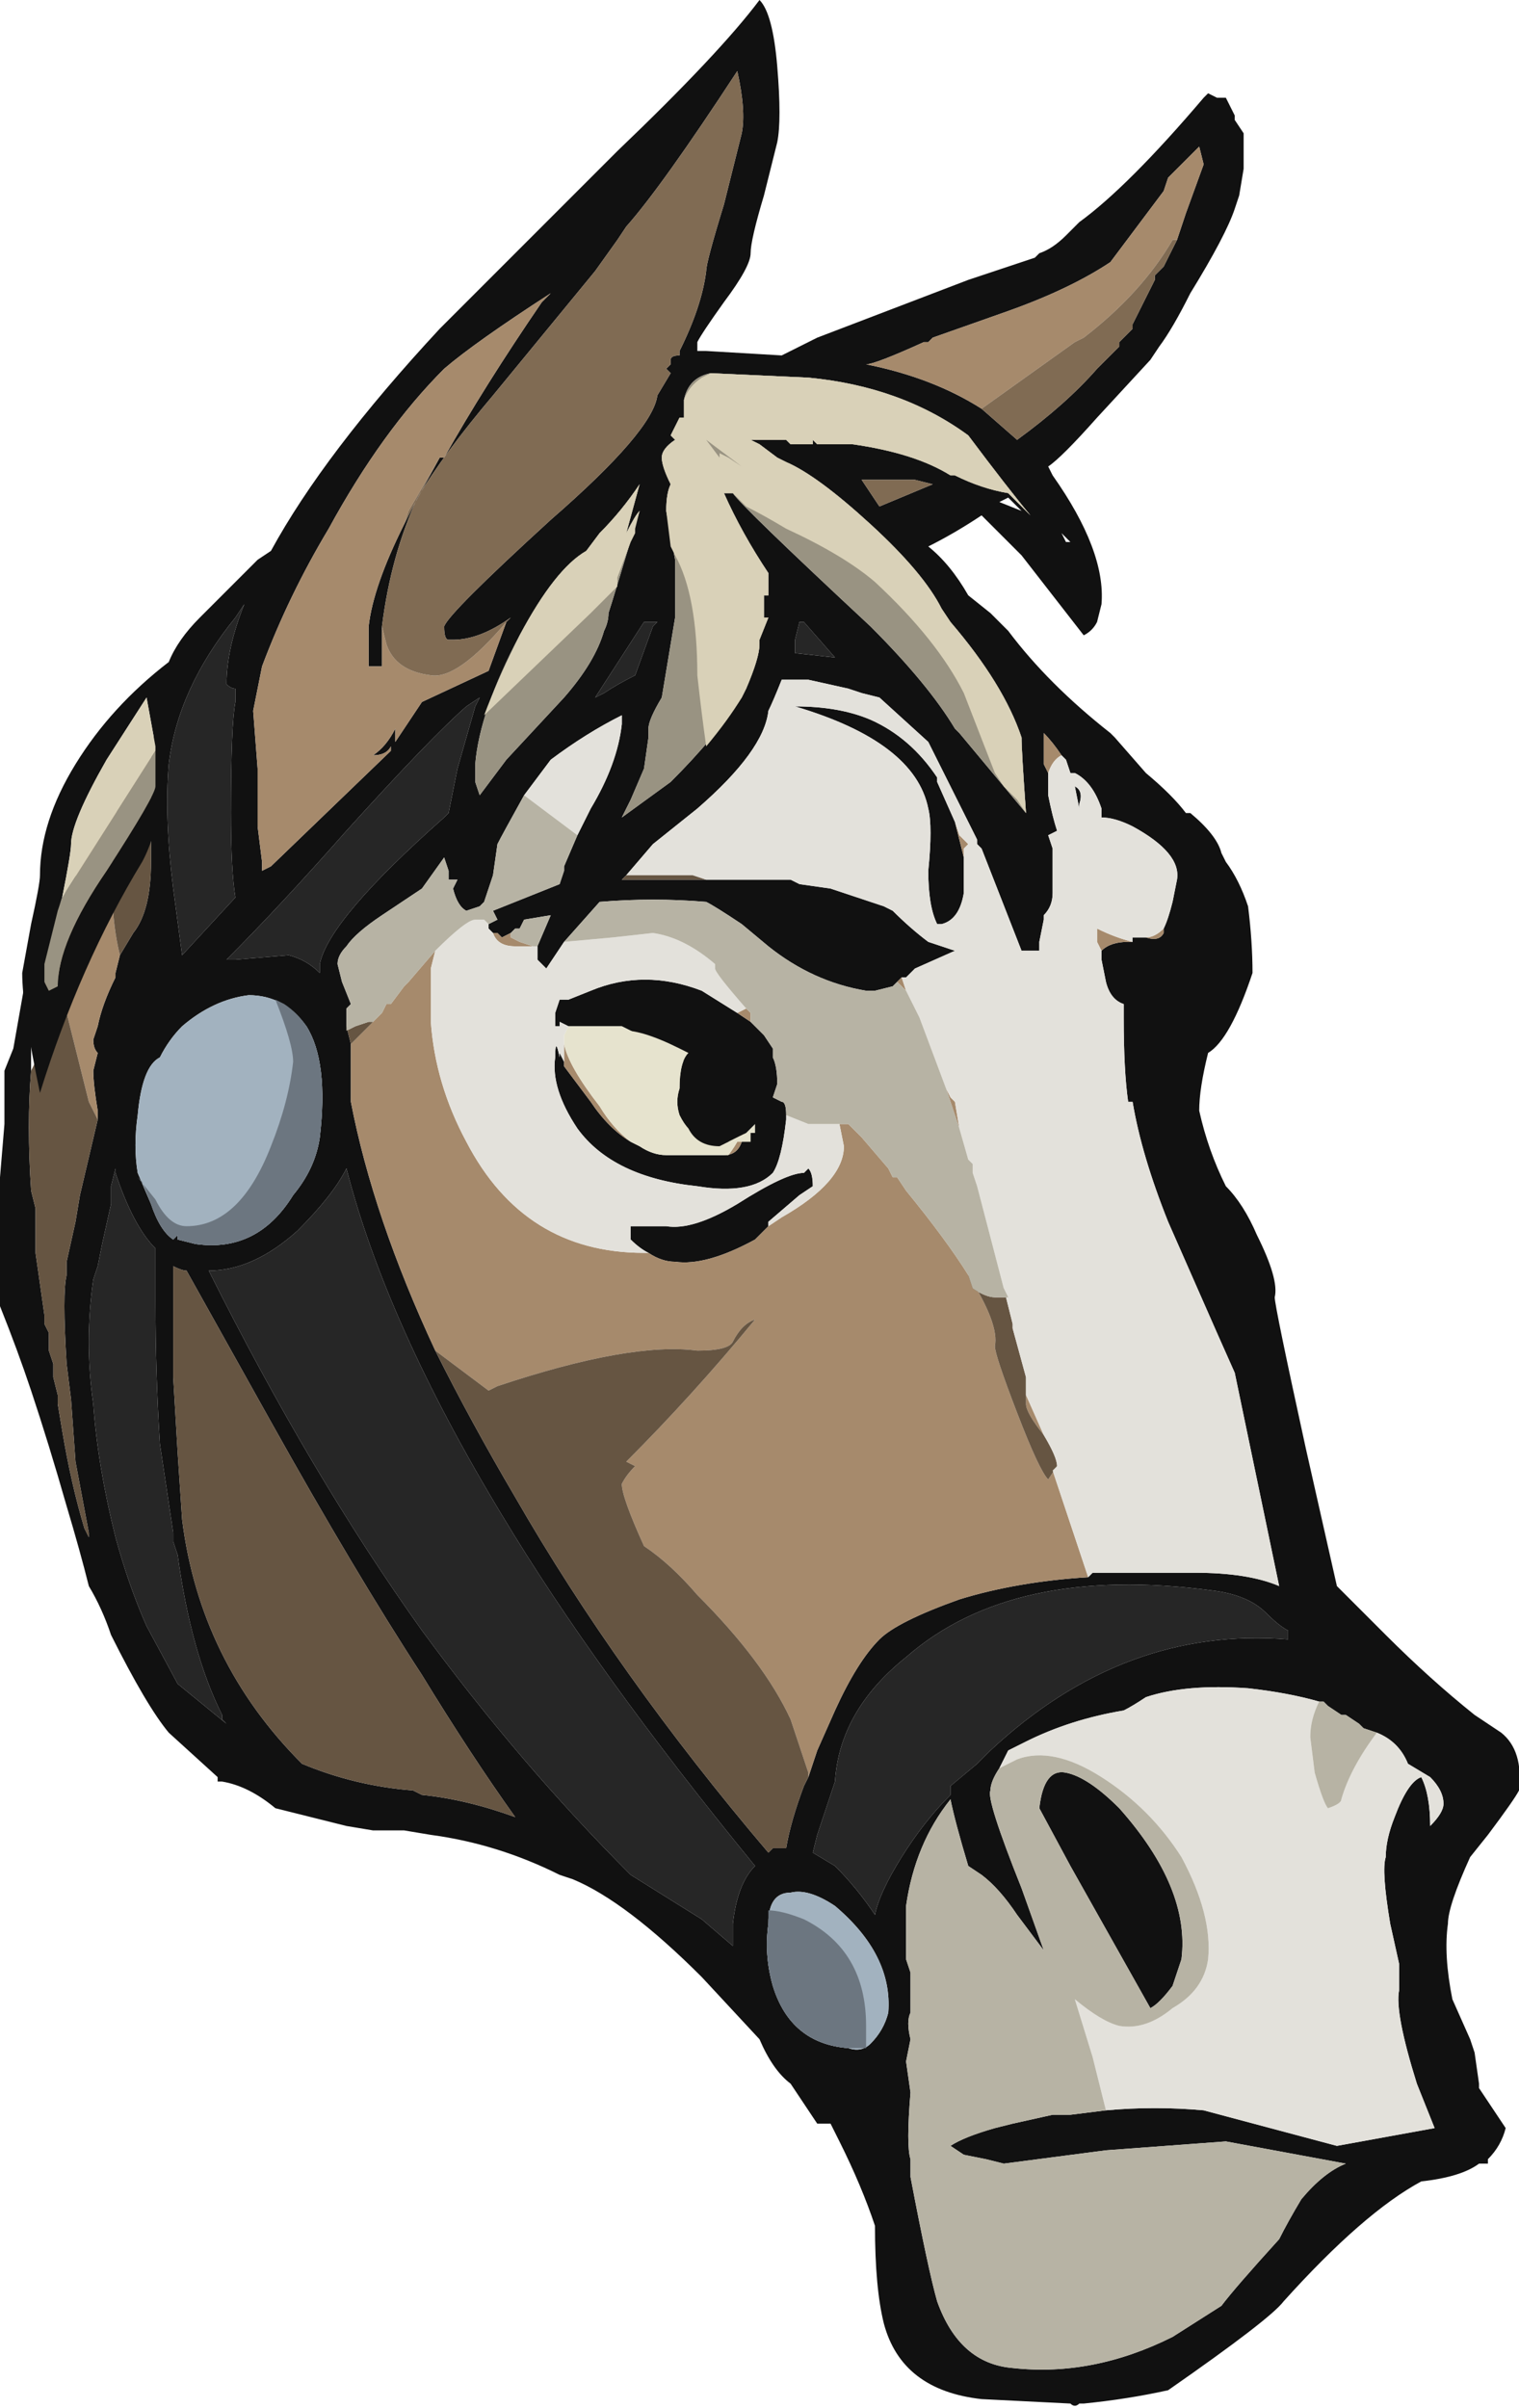 <?xml version="1.0" encoding="UTF-8" standalone="no"?>
<svg xmlns:ffdec="https://www.free-decompiler.com/flash" xmlns:xlink="http://www.w3.org/1999/xlink" ffdec:objectType="frame" height="189.7px" width="119.7px" xmlns="http://www.w3.org/2000/svg">
  <g transform="matrix(1.0, 0.0, 0.0, 1.0, 47.95, 186.55)">
    <use ffdec:characterId="48" height="27.1" transform="matrix(7.0, 0.0, 0.0, 7.0, -47.95, -186.55)" width="17.1" xlink:href="#shape0"/>
  </g>
  <defs>
    <g id="shape0" transform="matrix(1.0, 0.0, 0.0, 1.0, 6.85, 26.65)">
      <path d="M6.4 -23.95 L6.5 -24.25 6.7 -24.8 6.65 -25.0 6.3 -24.65 6.25 -24.5 5.65 -23.7 Q5.2 -23.4 4.5 -23.15 L3.65 -22.85 3.6 -22.8 3.55 -22.8 Q3.0 -22.55 2.9 -22.55 3.65 -22.4 4.2 -22.05 L4.6 -21.7 Q5.15 -22.1 5.5 -22.5 L5.75 -22.75 5.75 -22.8 5.9 -22.95 5.9 -23.0 6.15 -23.5 6.15 -23.55 6.25 -23.65 6.4 -23.95 M-5.15 -18.15 Q-5.05 -18.85 -4.95 -19.2 -4.85 -19.45 -4.6 -19.7 L-3.95 -20.35 -3.8 -20.45 Q-3.2 -21.55 -1.9 -22.95 L0.1 -24.95 Q1.25 -26.05 1.7 -26.65 1.85 -26.5 1.9 -25.9 1.95 -25.3 1.9 -25.05 L1.75 -24.45 Q1.6 -23.95 1.6 -23.8 1.6 -23.65 1.3 -23.25 1.05 -22.9 1.0 -22.8 L1.0 -22.7 1.1 -22.7 1.95 -22.65 2.35 -22.85 4.05 -23.5 4.8 -23.75 4.85 -23.8 Q5.0 -23.85 5.15 -24.0 L5.3 -24.15 Q5.85 -24.55 6.7 -25.55 L6.75 -25.6 6.85 -25.55 6.95 -25.55 7.05 -25.35 7.05 -25.3 7.15 -25.15 7.15 -24.75 7.1 -24.45 7.05 -24.3 Q6.95 -24.0 6.55 -23.35 6.35 -22.95 6.2 -22.75 L6.1 -22.6 5.5 -21.95 Q5.1 -21.5 4.95 -21.4 L5.0 -21.3 Q5.6 -20.45 5.55 -19.85 L5.5 -19.65 Q5.45 -19.55 5.35 -19.5 L4.65 -20.4 4.2 -20.85 Q3.9 -20.65 3.6 -20.5 3.85 -20.3 4.05 -19.95 L4.3 -19.75 4.5 -19.55 Q4.95 -18.95 5.65 -18.4 L5.7 -18.35 6.05 -17.95 Q6.35 -17.7 6.5 -17.5 L6.55 -17.5 Q6.85 -17.25 6.9 -17.05 L6.95 -16.95 Q7.1 -16.75 7.2 -16.45 7.25 -16.05 7.25 -15.7 7.0 -14.95 6.75 -14.8 6.65 -14.4 6.65 -14.15 6.75 -13.7 6.95 -13.3 7.15 -13.1 7.3 -12.75 7.55 -12.25 7.5 -12.05 7.5 -11.95 7.85 -10.35 L8.2 -8.8 8.75 -8.25 Q9.25 -7.75 9.75 -7.35 L10.05 -7.15 Q10.3 -6.95 10.25 -6.5 10.2 -6.4 9.9 -6.0 L9.7 -5.75 Q9.45 -5.2 9.45 -5.0 9.4 -4.65 9.5 -4.15 L9.7 -3.7 9.75 -3.55 9.8 -3.2 9.8 -3.15 10.1 -2.7 Q10.05 -2.5 9.9 -2.35 L9.9 -2.3 9.8 -2.3 Q9.6 -2.15 9.15 -2.1 8.5 -1.75 7.6 -0.75 7.45 -0.55 6.3 0.25 5.85 0.35 5.35 0.4 L5.3 0.4 Q5.25 0.45 5.2 0.4 L4.2 0.35 Q3.3 0.25 3.1 -0.5 3.0 -0.9 3.0 -1.6 2.85 -2.05 2.6 -2.55 L2.5 -2.75 2.35 -2.75 2.05 -3.2 Q1.85 -3.35 1.7 -3.7 L1.05 -4.4 Q0.2 -5.25 -0.4 -5.5 L-0.55 -5.55 Q-1.25 -5.9 -2.0 -6.0 L-2.3 -6.05 -2.65 -6.05 -2.95 -6.1 -3.75 -6.3 Q-4.05 -6.55 -4.35 -6.6 L-4.4 -6.6 -4.4 -6.65 -4.95 -7.15 Q-5.2 -7.45 -5.6 -8.25 -5.7 -8.55 -5.85 -8.8 -5.95 -9.2 -6.1 -9.7 -6.3 -10.4 -6.5 -11.0 -6.65 -11.45 -6.85 -11.95 L-6.85 -13.4 -6.8 -14.0 -6.8 -14.6 -6.7 -14.85 -6.55 -15.7 -5.95 -16.95 -6.25 -15.9 -6.45 -15.25 -6.5 -15.1 -6.5 -14.6 Q-6.55 -14.0 -6.5 -13.25 L-6.45 -13.05 -6.45 -12.55 -6.35 -11.85 -6.35 -11.75 -6.3 -11.65 -6.3 -11.45 -6.25 -11.3 -6.25 -11.15 -6.2 -10.95 -6.2 -10.85 -6.15 -10.55 Q-6.05 -9.95 -5.9 -9.45 L-5.85 -9.35 -5.85 -9.4 -6.0 -10.2 -6.05 -10.9 -6.1 -11.3 Q-6.15 -12.1 -6.1 -12.3 L-6.1 -12.45 -6.0 -12.9 -5.95 -13.2 -5.75 -14.05 -5.75 -14.15 Q-5.8 -14.45 -5.8 -14.6 L-5.75 -14.8 Q-5.8 -14.85 -5.8 -14.95 L-5.75 -15.1 Q-5.7 -15.35 -5.55 -15.65 L-5.55 -15.7 -5.5 -15.9 -5.35 -16.15 Q-5.15 -16.4 -5.15 -16.95 L-5.15 -18.15 M-5.85 -9.35 L-5.85 -9.35 M-1.15 -19.65 L-1.1 -19.7 Q-1.45 -19.45 -1.75 -19.45 L-1.8 -19.45 Q-1.85 -19.45 -1.85 -19.6 -1.8 -19.75 -0.65 -20.8 0.5 -21.8 0.55 -22.2 L0.7 -22.45 0.65 -22.5 0.7 -22.55 0.7 -22.6 Q0.7 -22.65 0.8 -22.65 L0.8 -22.7 Q1.05 -23.2 1.1 -23.6 1.1 -23.7 1.3 -24.35 L1.5 -25.15 Q1.55 -25.4 1.45 -25.85 0.6 -24.55 0.2 -24.1 L0.1 -23.95 -0.15 -23.6 -1.3 -22.2 Q-1.85 -21.55 -2.15 -21.05 -2.45 -20.4 -2.55 -19.6 L-2.55 -19.15 -2.7 -19.15 -2.7 -19.6 Q-2.65 -20.05 -2.3 -20.75 L-2.2 -20.95 -1.9 -21.5 -1.85 -21.5 Q-1.4 -22.3 -0.75 -23.25 L-0.65 -23.35 Q-1.5 -22.8 -1.85 -22.5 -2.55 -21.8 -3.15 -20.7 -3.6 -19.95 -3.9 -19.15 L-4.0 -18.65 -3.95 -18.0 Q-3.95 -17.45 -3.95 -17.35 L-3.9 -16.95 -3.9 -16.85 -3.8 -16.9 -2.45 -18.2 -2.45 -18.25 Q-2.5 -18.15 -2.65 -18.15 -2.5 -18.25 -2.4 -18.45 L-2.4 -18.3 -2.1 -18.75 -1.35 -19.1 -1.15 -19.65 M0.85 -22.15 L0.85 -21.95 0.8 -21.95 0.7 -21.75 0.75 -21.7 Q0.6 -21.6 0.6 -21.5 0.6 -21.4 0.7 -21.2 0.65 -21.1 0.65 -20.9 L0.75 -20.35 Q0.75 -20.05 0.75 -19.7 L0.6 -18.8 Q0.45 -18.55 0.45 -18.45 0.45 -18.4 0.45 -18.35 L0.4 -18.0 0.25 -17.65 0.15 -17.45 0.7 -17.85 Q1.2 -18.35 1.5 -18.8 L1.55 -18.9 Q1.7 -19.25 1.7 -19.4 L1.7 -19.45 1.8 -19.7 1.75 -19.7 1.75 -19.95 1.8 -19.95 1.8 -20.2 Q1.5 -20.65 1.3 -21.1 L1.4 -21.1 Q1.5 -20.95 2.95 -19.6 3.6 -18.95 3.9 -18.45 L3.95 -18.4 4.7 -17.5 Q4.65 -18.2 4.65 -18.35 4.45 -18.95 3.85 -19.65 L3.75 -19.8 Q3.55 -20.2 2.95 -20.75 2.35 -21.3 2.0 -21.45 L1.9 -21.5 1.7 -21.65 1.6 -21.7 2.0 -21.7 2.05 -21.65 2.3 -21.65 2.3 -21.7 2.35 -21.65 2.75 -21.65 Q3.45 -21.55 3.85 -21.3 L3.9 -21.3 Q4.2 -21.15 4.5 -21.1 L4.75 -20.85 Q4.5 -21.15 4.05 -21.75 3.3 -22.3 2.25 -22.4 L1.15 -22.45 Q0.9 -22.4 0.85 -22.15 M2.85 -21.25 L2.85 -21.25 3.05 -20.95 3.65 -21.2 3.45 -21.25 2.85 -21.25 M5.15 -20.5 L5.15 -20.5 M5.1 -20.65 L5.15 -20.55 5.2 -20.55 5.1 -20.65 M4.65 -20.9 L4.5 -21.05 4.4 -21.0 4.65 -20.9 M4.95 -17.95 L4.95 -17.7 Q5.0 -17.45 5.05 -17.3 L4.95 -17.25 5.0 -17.1 5.0 -16.6 Q5.0 -16.45 4.9 -16.35 L4.9 -16.3 4.85 -16.05 4.85 -15.95 4.65 -15.95 4.2 -17.1 4.15 -17.15 4.15 -17.2 3.6 -18.3 3.05 -18.8 2.85 -18.85 2.7 -18.9 2.25 -19.0 1.95 -19.0 Q1.85 -18.75 1.8 -18.65 1.75 -18.2 1.0 -17.55 L0.5 -17.15 0.2 -16.8 0.15 -16.75 1.1 -16.75 2.05 -16.75 2.15 -16.7 2.5 -16.65 3.1 -16.45 3.2 -16.4 Q3.4 -16.2 3.6 -16.05 3.75 -16.0 3.9 -15.95 L3.45 -15.75 3.35 -15.65 3.3 -15.65 3.25 -15.6 3.2 -15.55 3.0 -15.5 2.9 -15.5 Q2.3 -15.6 1.8 -16.0 L1.5 -16.25 Q1.2 -16.45 1.1 -16.5 0.5 -16.55 -0.1 -16.5 L-0.5 -16.05 -0.7 -15.75 -0.8 -15.85 -0.8 -16.0 -0.65 -16.35 -0.95 -16.3 -1.0 -16.2 -1.05 -16.2 -1.1 -16.15 -1.2 -16.1 -1.25 -16.15 -1.3 -16.15 -1.35 -16.2 -1.35 -16.25 -1.25 -16.3 -1.3 -16.4 -0.55 -16.7 -0.5 -16.85 -0.5 -16.9 -0.35 -17.25 -0.2 -17.55 Q0.1 -18.05 0.15 -18.5 L0.15 -18.6 Q-0.25 -18.4 -0.65 -18.1 L-0.95 -17.7 Q-1.2 -17.25 -1.25 -17.15 L-1.3 -16.8 -1.4 -16.5 -1.45 -16.45 -1.6 -16.4 Q-1.7 -16.45 -1.75 -16.65 L-1.7 -16.75 -1.8 -16.75 -1.8 -16.85 -1.85 -17.0 -2.1 -16.65 -2.55 -16.35 Q-2.85 -16.15 -2.95 -16.0 -3.05 -15.9 -3.05 -15.8 L-3.0 -15.6 -2.9 -15.35 -2.95 -15.3 -2.95 -15.1 -2.9 -14.9 -2.9 -14.25 Q-2.65 -12.95 -1.95 -11.45 -1.55 -10.65 -1.05 -9.8 0.1 -7.8 1.8 -5.8 L1.85 -5.85 2.0 -5.85 Q2.05 -6.15 2.2 -6.55 L2.25 -6.65 2.35 -6.95 2.55 -7.4 Q2.8 -7.95 3.05 -8.2 3.25 -8.4 3.95 -8.65 4.6 -8.85 5.4 -8.9 L5.45 -8.95 6.6 -8.95 Q7.2 -8.95 7.55 -8.8 L7.05 -11.2 6.85 -11.65 6.3 -12.9 Q6.0 -13.65 5.9 -14.25 L5.85 -14.25 Q5.8 -14.6 5.8 -15.2 L5.8 -15.35 Q5.65 -15.4 5.6 -15.6 L5.55 -15.85 5.55 -15.95 Q5.65 -16.05 5.85 -16.05 L5.9 -16.05 5.9 -16.1 6.05 -16.1 Q6.2 -16.05 6.25 -16.15 L6.25 -16.2 Q6.3 -16.3 6.35 -16.5 L6.4 -16.75 Q6.45 -17.05 5.9 -17.35 5.7 -17.45 5.55 -17.45 L5.55 -17.55 Q5.45 -17.85 5.25 -17.95 L5.2 -17.95 5.15 -18.1 5.1 -18.15 Q5.0 -18.3 4.9 -18.4 L4.9 -18.05 4.95 -17.95 M4.0 -17.0 L4.0 -16.6 Q3.95 -16.3 3.75 -16.25 L3.7 -16.25 Q3.6 -16.45 3.6 -16.85 3.65 -17.35 3.6 -17.55 3.45 -18.3 2.1 -18.7 2.6 -18.7 2.95 -18.55 3.4 -18.35 3.7 -17.9 L3.7 -17.85 3.9 -17.4 4.0 -17.0 M2.15 -19.65 L2.1 -19.45 2.1 -19.3 2.55 -19.25 2.2 -19.65 2.15 -19.65 M0.2 -20.65 L0.35 -21.2 Q0.15 -20.9 -0.1 -20.65 L-0.25 -20.45 Q-0.6 -20.25 -1.0 -19.5 -1.45 -18.65 -1.5 -18.05 L-1.5 -17.85 -1.45 -17.7 -1.15 -18.1 -0.5 -18.8 Q-0.15 -19.2 -0.05 -19.55 0.0 -19.65 0.0 -19.75 0.05 -19.9 0.35 -20.9 0.3 -20.85 0.2 -20.65 M0.4 -19.65 L-0.15 -18.8 -0.05 -18.85 Q0.1 -18.95 0.3 -19.05 L0.5 -19.6 0.55 -19.65 0.4 -19.65 M1.6 -15.15 L1.75 -15.0 1.85 -14.85 1.85 -14.75 Q1.9 -14.65 1.9 -14.45 L1.85 -14.3 1.95 -14.25 Q2.0 -14.25 2.0 -14.1 L2.0 -14.05 Q1.95 -13.6 1.85 -13.45 1.6 -13.2 1.0 -13.3 0.05 -13.4 -0.35 -13.95 -0.65 -14.4 -0.6 -14.75 -0.6 -15.0 -0.55 -14.75 L-0.55 -14.8 -0.5 -14.7 -0.5 -14.65 -0.2 -14.25 Q0.0 -13.95 0.25 -13.8 L0.35 -13.75 Q0.5 -13.65 0.65 -13.65 L1.3 -13.65 Q1.45 -13.65 1.5 -13.8 L1.55 -14.0 1.5 -14.05 0.75 -14.8 Q0.25 -15.05 0.15 -15.1 L-0.45 -15.1 -0.55 -15.15 -0.55 -15.1 -0.6 -15.1 -0.6 -15.25 -0.55 -15.4 -0.45 -15.4 -0.2 -15.5 Q0.4 -15.75 1.05 -15.5 L1.45 -15.25 1.6 -15.15 M5.3 -17.6 L5.3 -17.55 5.25 -17.8 Q5.35 -17.75 5.3 -17.6 M8.0 -7.5 Q7.65 -7.6 7.2 -7.65 6.5 -7.7 6.05 -7.55 5.9 -7.45 5.8 -7.4 5.2 -7.3 4.7 -7.05 L4.5 -6.95 4.4 -6.75 Q4.3 -6.6 4.3 -6.5 4.25 -6.4 4.65 -5.4 L4.9 -4.7 4.6 -5.1 Q4.4 -5.4 4.2 -5.55 L4.05 -5.65 Q3.9 -6.15 3.85 -6.4 3.45 -5.9 3.35 -5.2 3.35 -5.05 3.35 -4.6 L3.4 -4.45 3.4 -4.4 3.4 -4.35 3.4 -4.0 Q3.35 -3.9 3.4 -3.7 L3.35 -3.45 3.4 -3.1 Q3.35 -2.5 3.4 -2.35 L3.4 -2.15 Q3.6 -1.1 3.7 -0.75 3.95 -0.05 4.55 0.0 5.45 0.1 6.35 -0.35 L6.9 -0.7 Q7.05 -0.9 7.55 -1.45 7.65 -1.65 7.8 -1.9 8.05 -2.2 8.3 -2.3 L6.95 -2.55 5.6 -2.45 4.45 -2.3 4.25 -2.35 4.0 -2.4 3.85 -2.5 Q4.0 -2.6 4.35 -2.7 L4.55 -2.75 5.0 -2.85 5.2 -2.85 5.6 -2.9 Q6.15 -2.95 6.7 -2.9 L8.2 -2.5 9.3 -2.7 9.1 -3.2 Q8.85 -4.0 8.9 -4.25 L8.9 -4.55 8.8 -5.0 Q8.7 -5.6 8.75 -5.75 8.75 -5.95 8.85 -6.2 9.0 -6.6 9.15 -6.65 9.25 -6.45 9.25 -6.1 9.4 -6.25 9.4 -6.35 9.4 -6.5 9.25 -6.65 L9.0 -6.8 Q8.9 -7.05 8.65 -7.15 L8.5 -7.2 8.45 -7.25 8.3 -7.35 8.25 -7.35 8.1 -7.45 8.05 -7.5 8.0 -7.5 M7.65 -8.3 Q7.55 -8.35 7.4 -8.5 7.2 -8.7 6.8 -8.75 4.55 -9.05 3.35 -8.0 2.6 -7.4 2.55 -6.6 L2.35 -6.0 2.3 -5.8 2.55 -5.65 Q2.8 -5.4 3.0 -5.1 3.05 -5.35 3.3 -5.75 3.55 -6.15 3.85 -6.45 L3.85 -6.55 4.15 -6.8 4.3 -6.95 Q5.8 -8.35 7.65 -8.2 L7.65 -8.3 M0.45 -12.55 Q0.35 -12.6 0.25 -12.7 L0.25 -12.85 0.65 -12.85 Q0.95 -12.8 1.45 -13.1 2.0 -13.45 2.2 -13.45 L2.25 -13.5 Q2.3 -13.45 2.3 -13.3 L2.15 -13.2 1.8 -12.9 1.8 -12.85 1.65 -12.7 Q1.1 -12.4 0.75 -12.45 0.6 -12.45 0.45 -12.55 M5.15 -6.7 Q5.4 -6.65 5.75 -6.3 6.55 -5.4 6.45 -4.6 L6.35 -4.3 Q6.2 -4.1 6.1 -4.05 L5.2 -5.65 4.85 -6.3 Q4.9 -6.75 5.15 -6.7 M2.95 -3.65 Q3.1 -3.8 3.15 -4.0 3.2 -4.65 2.55 -5.2 2.25 -5.4 2.05 -5.35 1.8 -5.35 1.8 -5.0 1.75 -4.65 1.85 -4.3 2.05 -3.65 2.7 -3.6 2.85 -3.55 2.95 -3.65 M1.4 -4.75 L1.4 -5.0 Q1.45 -5.45 1.65 -5.65 -0.15 -7.85 -1.2 -9.6 -2.5 -11.75 -2.95 -13.5 -3.1 -13.2 -3.5 -12.8 -4.0 -12.35 -4.5 -12.35 -3.35 -10.05 -2.1 -8.3 -1.0 -6.8 0.25 -5.55 L1.05 -5.05 1.4 -4.75 M-1.6 -18.7 Q-2.0 -18.35 -2.95 -17.3 -3.7 -16.45 -4.3 -15.85 L-4.2 -15.85 -3.6 -15.9 Q-3.4 -15.85 -3.25 -15.7 L-3.25 -15.8 Q-3.15 -16.3 -1.85 -17.45 L-1.8 -17.5 -1.7 -18.0 -1.5 -18.7 -1.45 -18.8 -1.6 -18.7 M-4.2 -19.7 Q-4.85 -18.9 -4.95 -18.05 -5.0 -17.45 -4.9 -16.65 L-4.8 -15.9 -4.2 -16.55 Q-4.25 -16.85 -4.25 -17.5 -4.25 -18.5 -4.2 -18.75 L-4.2 -18.9 Q-4.25 -18.9 -4.3 -18.95 -4.3 -19.35 -4.1 -19.85 L-4.2 -19.7 M-5.05 -14.75 Q-5.25 -14.65 -5.3 -14.1 -5.35 -13.75 -5.3 -13.45 L-5.15 -13.1 Q-5.05 -12.8 -4.9 -12.7 L-4.85 -12.75 -4.85 -12.7 -4.65 -12.65 Q-3.95 -12.55 -3.55 -13.2 -3.3 -13.5 -3.25 -13.85 -3.15 -14.7 -3.4 -15.1 -3.65 -15.45 -4.05 -15.45 -4.45 -15.4 -4.8 -15.1 -4.95 -14.95 -5.05 -14.75 M-5.55 -13.5 L-5.6 -13.3 -5.6 -13.1 -5.7 -12.65 -5.75 -12.4 -5.8 -12.25 Q-5.9 -11.55 -5.8 -10.85 -5.75 -10.15 -5.55 -9.35 -5.4 -8.8 -5.2 -8.35 L-4.85 -7.7 -4.3 -7.25 -4.35 -7.3 -4.35 -7.35 Q-4.7 -8.05 -4.85 -9.15 L-4.9 -9.3 -4.9 -9.4 -5.05 -10.4 Q-5.1 -11.2 -5.1 -12.0 L-5.1 -12.6 Q-5.35 -12.85 -5.55 -13.45 L-5.55 -13.5 M-4.9 -11.15 L-4.85 -10.3 -4.8 -9.55 Q-4.6 -7.95 -3.45 -6.8 -2.85 -6.55 -2.2 -6.5 L-2.1 -6.45 Q-1.6 -6.4 -1.05 -6.2 -1.55 -6.9 -2.1 -7.8 -2.85 -8.95 -3.8 -10.65 L-4.75 -12.35 Q-4.8 -12.35 -4.9 -12.4 -4.9 -12.1 -4.9 -11.7 L-4.9 -11.15" fill="#111111" fill-rule="evenodd" stroke="none"/>
      <path d="M2.95 -3.65 Q2.85 -3.55 2.7 -3.6 2.05 -3.65 1.85 -4.3 1.75 -4.65 1.8 -5.0 1.8 -5.35 2.05 -5.35 2.25 -5.4 2.55 -5.2 3.2 -4.65 3.15 -4.0 3.1 -3.8 2.95 -3.65 M-5.05 -14.75 Q-4.95 -14.95 -4.8 -15.1 -4.45 -15.4 -4.05 -15.45 -3.65 -15.45 -3.4 -15.1 -3.15 -14.7 -3.25 -13.85 -3.3 -13.5 -3.55 -13.2 -3.95 -12.55 -4.65 -12.65 L-4.85 -12.7 -4.85 -12.75 -4.9 -12.7 Q-5.05 -12.8 -5.15 -13.1 L-5.3 -13.45 Q-5.35 -13.75 -5.3 -14.1 -5.25 -14.65 -5.05 -14.75" fill="#a2b2bf" fill-rule="evenodd" stroke="none"/>
      <path d="M2.15 -19.65 L2.2 -19.65 2.55 -19.25 2.1 -19.3 2.1 -19.45 2.15 -19.65 M0.4 -19.65 L0.55 -19.65 0.5 -19.6 0.3 -19.05 Q0.1 -18.95 -0.05 -18.85 L-0.15 -18.8 0.4 -19.65 M7.65 -8.3 L7.65 -8.2 Q5.8 -8.35 4.3 -6.95 L4.15 -6.8 3.85 -6.55 3.85 -6.45 Q3.55 -6.15 3.3 -5.75 3.05 -5.35 3.0 -5.1 2.8 -5.4 2.55 -5.65 L2.3 -5.8 2.35 -6.0 2.55 -6.6 Q2.6 -7.4 3.35 -8.0 4.55 -9.05 6.8 -8.75 7.2 -8.7 7.4 -8.5 7.55 -8.35 7.65 -8.3 M1.4 -4.75 L1.05 -5.05 0.25 -5.55 Q-1.0 -6.8 -2.1 -8.3 -3.35 -10.05 -4.5 -12.35 -4.0 -12.35 -3.5 -12.8 -3.1 -13.2 -2.95 -13.5 -2.5 -11.75 -1.2 -9.6 -0.15 -7.85 1.65 -5.65 1.45 -5.45 1.4 -5.0 L1.4 -4.75 M-4.2 -19.7 L-4.1 -19.85 Q-4.3 -19.35 -4.3 -18.95 -4.25 -18.9 -4.2 -18.9 L-4.2 -18.75 Q-4.25 -18.5 -4.25 -17.5 -4.25 -16.85 -4.2 -16.55 L-4.8 -15.9 -4.9 -16.65 Q-5.0 -17.45 -4.95 -18.05 -4.85 -18.9 -4.2 -19.7 M-1.6 -18.7 L-1.45 -18.8 -1.5 -18.7 -1.7 -18.0 -1.8 -17.5 -1.85 -17.45 Q-3.15 -16.3 -3.25 -15.8 L-3.25 -15.7 Q-3.4 -15.85 -3.6 -15.9 L-4.2 -15.85 -4.3 -15.85 Q-3.7 -16.45 -2.95 -17.3 -2.0 -18.35 -1.6 -18.7 M-5.55 -13.5 L-5.55 -13.45 Q-5.35 -12.85 -5.1 -12.6 L-5.1 -12.0 Q-5.1 -11.2 -5.05 -10.4 L-4.9 -9.4 -4.9 -9.3 -4.85 -9.15 Q-4.7 -8.05 -4.35 -7.35 L-4.35 -7.3 -4.3 -7.25 -4.85 -7.7 -5.2 -8.35 Q-5.4 -8.8 -5.55 -9.35 -5.75 -10.15 -5.8 -10.85 -5.9 -11.55 -5.8 -12.25 L-5.75 -12.4 -5.7 -12.65 -5.6 -13.1 -5.6 -13.3 -5.55 -13.5" fill="#262626" fill-rule="evenodd" stroke="none"/>
      <path d="M4.2 -22.05 Q3.65 -22.4 2.9 -22.55 3.0 -22.55 3.55 -22.8 L3.6 -22.8 3.65 -22.85 4.5 -23.15 Q5.2 -23.4 5.65 -23.7 L6.25 -24.5 6.3 -24.65 6.65 -25.0 6.7 -24.8 6.5 -24.25 6.4 -23.95 6.35 -23.95 Q6.0 -23.35 5.35 -22.85 L5.25 -22.8 4.2 -22.05 M-5.95 -16.95 L-5.5 -17.75 -5.55 -17.45 Q-5.65 -16.5 -5.5 -15.9 L-5.55 -15.7 -5.55 -15.65 Q-5.7 -15.35 -5.75 -15.1 L-5.8 -14.95 Q-5.8 -14.85 -5.75 -14.8 L-5.8 -14.6 Q-5.8 -14.45 -5.75 -14.15 L-5.75 -14.05 -5.85 -14.25 -6.15 -15.45 -6.25 -15.9 -5.95 -16.95 M-2.55 -19.6 L-2.5 -19.4 Q-2.4 -19.1 -2.0 -19.05 -1.7 -19.0 -1.15 -19.65 L-1.35 -19.1 -2.1 -18.75 -2.4 -18.3 -2.4 -18.45 Q-2.5 -18.25 -2.65 -18.15 -2.5 -18.15 -2.45 -18.25 L-2.45 -18.2 -3.8 -16.9 -3.9 -16.85 -3.9 -16.95 -3.95 -17.35 Q-3.95 -17.45 -3.95 -18.0 L-4.0 -18.65 -3.9 -19.15 Q-3.6 -19.95 -3.15 -20.7 -2.55 -21.8 -1.85 -22.5 -1.5 -22.8 -0.65 -23.35 L-0.75 -23.25 Q-1.4 -22.3 -1.85 -21.5 L-1.9 -21.5 -2.25 -20.9 -2.3 -20.75 Q-2.65 -20.05 -2.7 -19.6 L-2.7 -19.15 -2.55 -19.15 -2.55 -19.6 M2.85 -21.25 L2.85 -21.25 M0.2 -16.8 L0.3 -16.8 0.2 -16.8 M2.15 -16.7 L2.15 -16.7 M3.3 -15.65 L3.35 -15.5 3.25 -15.6 3.3 -15.65 M3.8 -14.4 L3.85 -14.3 3.9 -14.25 3.95 -13.95 3.8 -14.4 M4.7 -11.15 L4.7 -10.95 4.9 -10.5 Q4.7 -10.75 4.7 -10.85 L4.7 -11.15 M5.05 -10.15 L5.0 -10.1 5.4 -8.9 Q4.6 -8.85 3.95 -8.65 3.25 -8.4 3.05 -8.2 2.8 -7.95 2.55 -7.4 L2.35 -6.95 2.25 -6.65 2.25 -6.7 2.05 -7.3 Q1.75 -7.95 1.0 -8.7 0.7 -9.05 0.4 -9.25 0.15 -9.8 0.15 -9.95 0.2 -10.05 0.3 -10.15 L0.2 -10.2 Q0.95 -10.95 1.65 -11.8 1.5 -11.75 1.4 -11.55 1.35 -11.45 1.0 -11.45 0.25 -11.55 -1.25 -11.05 L-1.35 -11.0 -1.95 -11.45 Q-2.65 -12.95 -2.9 -14.25 L-2.9 -14.9 -2.65 -15.15 -2.55 -15.25 -2.5 -15.35 -2.45 -15.35 -2.3 -15.55 -2.25 -15.6 -1.95 -15.95 -2.0 -15.75 -2.0 -15.15 Q-1.95 -14.45 -1.6 -13.8 -0.95 -12.55 0.4 -12.55 L0.45 -12.55 Q0.6 -12.45 0.75 -12.45 1.1 -12.4 1.65 -12.7 L1.8 -12.85 1.95 -12.95 Q2.65 -13.35 2.65 -13.75 L2.6 -14.0 2.7 -14.0 2.85 -13.85 3.15 -13.5 3.2 -13.4 3.25 -13.4 3.35 -13.25 Q3.8 -12.7 4.05 -12.3 4.4 -11.75 4.35 -11.5 4.35 -11.4 4.6 -10.75 4.85 -10.1 4.95 -10.0 L5.05 -10.15 M5.55 -15.95 L5.5 -16.05 5.5 -16.2 Q5.7 -16.1 5.9 -16.05 L5.85 -16.05 Q5.65 -16.05 5.55 -15.95 M6.05 -16.1 Q6.15 -16.1 6.25 -16.2 L6.25 -16.15 Q6.2 -16.05 6.05 -16.1 M5.1 -18.15 Q5.0 -18.1 4.95 -17.95 L4.9 -18.05 4.9 -18.4 Q5.0 -18.3 5.1 -18.15 M3.9 -17.4 L3.95 -17.25 4.05 -17.15 4.0 -17.1 4.0 -17.0 3.9 -17.4 M-1.3 -16.15 L-1.25 -16.15 -1.2 -16.1 -1.1 -16.15 -1.1 -16.1 -1.0 -16.05 -0.85 -16.0 -1.05 -16.0 Q-1.25 -16.0 -1.3 -16.15 M1.55 -15.3 L1.6 -15.25 1.6 -15.15 1.45 -15.25 1.55 -15.3 M-0.5 -14.9 Q-0.45 -14.65 -0.1 -14.2 0.05 -13.95 0.25 -13.8 0.0 -13.95 -0.2 -14.25 L-0.5 -14.65 -0.5 -14.9 M1.3 -13.65 L1.35 -13.65 Q1.5 -13.85 1.5 -13.95 L1.5 -14.05 1.55 -14.0 1.5 -13.8 Q1.45 -13.65 1.3 -13.65 M-1.4 -16.3 L-1.35 -16.25 -1.4 -16.3" fill="#a68a6c" fill-rule="evenodd" stroke="none"/>
      <path d="M4.2 -22.05 L5.25 -22.8 5.35 -22.85 Q6.0 -23.35 6.35 -23.95 L6.4 -23.95 6.25 -23.65 6.15 -23.55 6.15 -23.5 5.9 -23.0 5.9 -22.95 5.75 -22.8 5.75 -22.75 5.5 -22.5 Q5.15 -22.1 4.6 -21.7 L4.2 -22.05 M-2.55 -19.6 Q-2.45 -20.4 -2.15 -21.05 -1.85 -21.55 -1.3 -22.2 L-0.15 -23.6 0.1 -23.95 0.2 -24.1 Q0.6 -24.55 1.45 -25.85 1.55 -25.4 1.5 -25.15 L1.3 -24.35 Q1.1 -23.7 1.1 -23.6 1.05 -23.2 0.8 -22.7 L0.8 -22.65 Q0.7 -22.65 0.7 -22.6 L0.7 -22.55 0.65 -22.5 0.7 -22.45 0.55 -22.2 Q0.5 -21.8 -0.65 -20.8 -1.8 -19.75 -1.85 -19.6 -1.85 -19.45 -1.8 -19.45 L-1.75 -19.45 Q-1.45 -19.45 -1.1 -19.7 L-1.15 -19.65 Q-1.7 -19.0 -2.0 -19.05 -2.4 -19.1 -2.5 -19.4 L-2.55 -19.6 M-1.9 -21.5 L-2.2 -20.95 -2.3 -20.75 -2.25 -20.9 -1.9 -21.5 M2.85 -21.25 L3.45 -21.25 3.65 -21.2 3.05 -20.95 2.85 -21.25 M3.4 -4.35 L3.4 -4.4 3.4 -4.35" fill="#806b53" fill-rule="evenodd" stroke="none"/>
      <path d="M-5.5 -17.75 L-5.15 -18.15 -5.15 -16.95 Q-5.15 -16.4 -5.35 -16.15 L-5.5 -15.9 Q-5.65 -16.5 -5.55 -17.45 L-5.5 -17.75 M-5.75 -14.05 L-5.95 -13.2 -6.0 -12.9 -6.1 -12.45 -6.1 -12.3 Q-6.15 -12.1 -6.1 -11.3 L-6.05 -10.9 -6.0 -10.2 -5.85 -9.4 -5.85 -9.35 -5.9 -9.45 Q-6.05 -9.95 -6.15 -10.55 L-6.2 -10.85 -6.2 -10.95 -6.25 -11.15 -6.25 -11.3 -6.3 -11.45 -6.3 -11.65 -6.35 -11.75 -6.35 -11.85 -6.45 -12.55 -6.45 -13.05 -6.5 -13.25 Q-6.55 -14.0 -6.5 -14.6 L-6.45 -14.7 -6.45 -15.25 -6.25 -15.9 -6.15 -15.45 -5.85 -14.25 -5.75 -14.05 M0.3 -16.8 L0.95 -16.8 1.1 -16.75 0.15 -16.75 0.2 -16.8 0.3 -16.8 M4.45 -12.15 L4.55 -11.75 4.55 -11.7 4.7 -11.15 4.7 -10.85 Q4.7 -10.75 4.9 -10.5 5.05 -10.25 5.05 -10.15 L4.95 -10.0 Q4.85 -10.1 4.6 -10.75 4.35 -11.4 4.35 -11.5 4.4 -11.75 4.05 -12.3 L4.1 -12.15 Q4.25 -12.05 4.35 -12.05 L4.5 -12.05 4.45 -12.15 M-2.65 -15.15 L-2.9 -14.9 -2.95 -15.1 -2.95 -15.05 -2.85 -15.1 -2.7 -15.15 -2.65 -15.15 M-1.95 -11.45 L-1.35 -11.0 -1.25 -11.05 Q0.25 -11.55 1.0 -11.45 1.35 -11.45 1.4 -11.55 1.5 -11.75 1.65 -11.8 0.95 -10.95 0.2 -10.2 L0.3 -10.15 Q0.2 -10.05 0.15 -9.95 0.15 -9.8 0.4 -9.25 0.7 -9.05 1.0 -8.7 1.75 -7.95 2.05 -7.3 L2.25 -6.7 2.25 -6.65 2.2 -6.55 Q2.05 -6.15 2.0 -5.85 L1.85 -5.85 1.8 -5.8 Q0.1 -7.8 -1.05 -9.8 -1.55 -10.65 -1.95 -11.45 M-4.9 -11.15 L-4.9 -11.7 Q-4.9 -12.1 -4.9 -12.4 -4.8 -12.35 -4.75 -12.35 L-3.8 -10.65 Q-2.85 -8.95 -2.1 -7.8 -1.55 -6.9 -1.05 -6.2 -1.6 -6.4 -2.1 -6.45 L-2.2 -6.5 Q-2.85 -6.55 -3.45 -6.8 -4.6 -7.95 -4.8 -9.55 L-4.85 -10.3 -4.9 -11.15" fill="#665542" fill-rule="evenodd" stroke="none"/>
      <path d="M-0.45 -15.1 L0.15 -15.1 Q0.25 -15.05 0.75 -14.8 L1.5 -14.05 1.5 -13.95 Q1.5 -13.85 1.35 -13.65 L1.3 -13.65 0.65 -13.65 Q0.5 -13.65 0.35 -13.75 L0.25 -13.8 Q0.05 -13.95 -0.1 -14.2 -0.45 -14.65 -0.5 -14.9 L-0.5 -15.0 -0.45 -15.1" fill="#e6e3ce" fill-rule="evenodd" stroke="none"/>
      <path d="M0.85 -22.15 Q0.9 -22.4 1.15 -22.45 L2.25 -22.4 Q3.3 -22.3 4.05 -21.75 4.5 -21.15 4.75 -20.85 L4.5 -21.1 Q4.2 -21.15 3.9 -21.3 L3.85 -21.3 Q3.45 -21.55 2.75 -21.65 L2.35 -21.65 2.3 -21.7 2.3 -21.65 2.05 -21.65 2.0 -21.7 1.6 -21.7 1.7 -21.65 1.9 -21.5 2.0 -21.45 Q2.35 -21.3 2.95 -20.75 3.55 -20.2 3.75 -19.8 L3.85 -19.65 Q4.45 -18.95 4.65 -18.35 4.65 -18.2 4.7 -17.5 L3.95 -18.4 3.9 -18.45 Q3.6 -18.95 2.95 -19.6 1.5 -20.95 1.4 -21.1 L1.3 -21.1 Q1.5 -20.65 1.8 -20.2 L1.8 -19.95 1.75 -19.95 1.75 -19.7 1.8 -19.7 1.7 -19.45 1.7 -19.4 Q1.7 -19.25 1.55 -18.9 L1.5 -18.8 Q1.2 -18.35 0.7 -17.85 L0.15 -17.45 0.25 -17.65 0.4 -18.0 0.45 -18.35 Q0.45 -18.4 0.45 -18.45 0.45 -18.55 0.6 -18.8 L0.75 -19.7 Q0.75 -20.05 0.75 -20.35 L0.65 -20.9 Q0.65 -21.1 0.7 -21.2 0.6 -21.4 0.6 -21.5 0.6 -21.6 0.75 -21.7 L0.7 -21.75 0.8 -21.95 0.85 -21.95 0.85 -22.15 M0.2 -20.65 Q0.3 -20.85 0.35 -20.9 0.05 -19.9 0.0 -19.75 0.0 -19.65 -0.05 -19.55 -0.15 -19.2 -0.5 -18.8 L-1.15 -18.1 -1.45 -17.7 -1.5 -17.85 -1.5 -18.05 Q-1.45 -18.65 -1.0 -19.5 -0.6 -20.25 -0.25 -20.45 L-0.1 -20.65 Q0.15 -20.9 0.35 -21.2 L0.2 -20.65" fill="#999382" fill-rule="evenodd" stroke="none"/>
      <path d="M0.2 -16.8 L0.5 -17.15 1.0 -17.55 Q1.75 -18.2 1.8 -18.65 1.85 -18.75 1.95 -19.0 L2.25 -19.0 2.7 -18.9 2.85 -18.85 3.05 -18.8 3.6 -18.3 4.15 -17.2 4.15 -17.15 4.2 -17.1 4.65 -15.95 4.85 -15.95 4.85 -16.05 4.9 -16.3 4.9 -16.35 Q5.0 -16.45 5.0 -16.6 L5.0 -17.1 4.95 -17.25 5.05 -17.3 Q5.0 -17.45 4.95 -17.7 L4.95 -17.95 Q5.0 -18.1 5.1 -18.15 L5.15 -18.1 5.2 -17.95 5.25 -17.95 Q5.45 -17.85 5.55 -17.55 L5.55 -17.45 Q5.7 -17.45 5.9 -17.35 6.45 -17.05 6.4 -16.75 L6.35 -16.5 Q6.3 -16.3 6.25 -16.2 6.15 -16.1 6.05 -16.1 L5.9 -16.1 5.9 -16.05 Q5.7 -16.1 5.5 -16.2 L5.5 -16.05 5.55 -15.95 5.55 -15.85 5.6 -15.6 Q5.65 -15.4 5.8 -15.35 L5.8 -15.2 Q5.8 -14.6 5.85 -14.25 L5.9 -14.25 Q6.0 -13.65 6.3 -12.9 L6.85 -11.65 7.05 -11.2 7.55 -8.8 Q7.2 -8.95 6.6 -8.95 L5.45 -8.95 5.4 -8.9 5.0 -10.1 5.05 -10.15 Q5.05 -10.25 4.9 -10.5 L4.7 -10.95 4.7 -11.15 4.55 -11.7 4.55 -11.75 4.45 -12.15 4.15 -13.3 4.1 -13.45 4.1 -13.55 4.05 -13.6 3.95 -13.95 3.9 -14.25 3.85 -14.3 3.8 -14.4 3.5 -15.2 3.35 -15.5 3.3 -15.65 3.35 -15.65 3.45 -15.75 3.9 -15.95 Q3.75 -16.0 3.6 -16.05 3.4 -16.2 3.2 -16.4 L3.1 -16.45 2.5 -16.65 2.15 -16.7 2.05 -16.75 1.1 -16.75 0.95 -16.8 0.3 -16.8 0.2 -16.8 M2.15 -16.7 L2.15 -16.7 M3.9 -17.4 L3.7 -17.85 3.7 -17.9 Q3.4 -18.35 2.95 -18.55 2.6 -18.7 2.1 -18.7 3.45 -18.3 3.6 -17.55 3.65 -17.35 3.6 -16.85 3.6 -16.45 3.7 -16.25 L3.75 -16.25 Q3.95 -16.3 4.0 -16.6 L4.0 -17.0 4.0 -17.1 4.05 -17.15 3.95 -17.25 3.9 -17.4 M-0.95 -17.7 L-0.65 -18.1 Q-0.25 -18.4 0.15 -18.6 L0.15 -18.5 Q0.1 -18.05 -0.2 -17.55 L-0.35 -17.25 -0.95 -17.7 M-1.35 -16.25 L-1.35 -16.2 -1.3 -16.15 Q-1.25 -16.0 -1.05 -16.0 L-0.85 -16.0 -0.8 -16.0 -0.8 -15.85 -0.7 -15.75 -0.5 -16.05 0.05 -16.1 0.5 -16.15 Q0.85 -16.1 1.2 -15.8 L1.2 -15.75 Q1.2 -15.7 1.55 -15.3 L1.45 -15.25 1.05 -15.5 Q0.4 -15.75 -0.2 -15.5 L-0.45 -15.4 -0.55 -15.4 -0.6 -15.25 -0.6 -15.1 -0.55 -15.1 -0.55 -15.15 -0.45 -15.1 -0.5 -15.0 -0.5 -14.9 -0.5 -14.65 -0.5 -14.7 -0.55 -14.8 -0.55 -14.75 Q-0.6 -15.0 -0.6 -14.75 -0.65 -14.4 -0.35 -13.95 0.05 -13.4 1.0 -13.3 1.6 -13.2 1.85 -13.45 1.95 -13.6 2.0 -14.05 L2.0 -14.1 2.25 -14.0 2.6 -14.0 2.65 -13.75 Q2.65 -13.35 1.95 -12.95 L1.8 -12.85 1.8 -12.9 2.15 -13.2 2.3 -13.3 Q2.3 -13.45 2.25 -13.5 L2.2 -13.45 Q2.0 -13.45 1.45 -13.1 0.95 -12.8 0.65 -12.85 L0.25 -12.85 0.25 -12.7 Q0.35 -12.6 0.45 -12.55 L0.4 -12.55 Q-0.95 -12.55 -1.6 -13.8 -1.95 -14.45 -2.0 -15.15 L-2.0 -15.75 -1.95 -15.95 Q-1.6 -16.3 -1.5 -16.3 L-1.4 -16.3 -1.35 -16.25 M5.3 -17.6 Q5.35 -17.75 5.25 -17.8 L5.3 -17.55 5.3 -17.6 M4.4 -6.75 L4.5 -6.95 4.7 -7.05 Q5.2 -7.3 5.8 -7.4 5.9 -7.45 6.05 -7.55 6.5 -7.7 7.2 -7.65 7.65 -7.6 8.0 -7.5 7.9 -7.3 7.9 -7.1 L7.95 -6.7 Q8.05 -6.35 8.1 -6.3 8.25 -6.35 8.25 -6.4 8.35 -6.75 8.65 -7.15 8.9 -7.05 9.0 -6.8 L9.25 -6.65 Q9.4 -6.5 9.4 -6.35 9.4 -6.25 9.25 -6.1 9.25 -6.45 9.15 -6.65 9.0 -6.6 8.85 -6.2 8.75 -5.95 8.75 -5.75 8.7 -5.6 8.8 -5.0 L8.9 -4.55 8.9 -4.25 Q8.85 -4.0 9.1 -3.2 L9.3 -2.7 8.2 -2.5 6.7 -2.9 Q6.15 -2.95 5.6 -2.9 L5.45 -3.5 5.25 -4.15 Q5.55 -3.9 5.75 -3.85 6.05 -3.8 6.35 -4.05 6.7 -4.25 6.75 -4.6 6.8 -5.1 6.45 -5.75 6.1 -6.3 5.55 -6.65 5.0 -7.0 4.6 -6.85 L4.4 -6.75" fill="#e3e1db" fill-rule="evenodd" stroke="none"/>
      <path d="M3.35 -15.5 L3.5 -15.2 3.8 -14.4 3.95 -13.95 4.05 -13.6 4.1 -13.55 4.1 -13.45 4.15 -13.3 4.45 -12.15 4.5 -12.05 4.35 -12.05 Q4.25 -12.05 4.1 -12.15 L4.05 -12.3 Q3.8 -12.7 3.35 -13.25 L3.25 -13.4 3.2 -13.4 3.15 -13.5 2.85 -13.85 2.7 -14.0 2.6 -14.0 2.25 -14.0 2.0 -14.1 Q2.0 -14.25 1.95 -14.25 L1.85 -14.3 1.9 -14.45 Q1.9 -14.65 1.85 -14.75 L1.85 -14.85 1.75 -15.0 1.6 -15.15 1.6 -15.25 1.55 -15.3 Q1.2 -15.7 1.2 -15.75 L1.2 -15.8 Q0.85 -16.1 0.5 -16.15 L0.05 -16.1 -0.5 -16.05 -0.1 -16.5 Q0.5 -16.55 1.1 -16.5 1.2 -16.45 1.5 -16.25 L1.8 -16.0 Q2.3 -15.6 2.9 -15.5 L3.0 -15.5 3.2 -15.55 3.25 -15.6 3.35 -15.5 M-0.35 -17.25 L-0.5 -16.9 -0.5 -16.85 -0.55 -16.7 -1.3 -16.4 -1.25 -16.3 -1.35 -16.25 -1.4 -16.3 -1.5 -16.3 Q-1.6 -16.3 -1.95 -15.95 L-2.25 -15.6 -2.3 -15.55 -2.45 -15.35 -2.5 -15.35 -2.55 -15.25 -2.65 -15.15 -2.7 -15.15 -2.85 -15.1 -2.95 -15.05 -2.95 -15.1 -2.95 -15.3 -2.9 -15.35 -3.0 -15.6 -3.05 -15.8 Q-3.05 -15.9 -2.95 -16.0 -2.85 -16.15 -2.55 -16.35 L-2.1 -16.65 -1.85 -17.0 -1.8 -16.85 -1.8 -16.75 -1.7 -16.75 -1.75 -16.65 Q-1.7 -16.45 -1.6 -16.4 L-1.45 -16.45 -1.4 -16.5 -1.3 -16.8 -1.25 -17.15 Q-1.2 -17.25 -0.95 -17.7 L-0.35 -17.25 M-1.1 -16.15 L-1.05 -16.2 -1.0 -16.2 -0.95 -16.3 -0.65 -16.35 -0.8 -16.0 -0.85 -16.0 -1.0 -16.05 -1.1 -16.1 -1.1 -16.15 M8.0 -7.5 L8.05 -7.5 8.1 -7.45 8.25 -7.35 8.3 -7.35 8.45 -7.25 8.5 -7.2 8.65 -7.15 Q8.35 -6.75 8.25 -6.4 8.25 -6.35 8.1 -6.3 8.05 -6.35 7.95 -6.7 L7.9 -7.1 Q7.9 -7.3 8.0 -7.5 M5.6 -2.9 L5.2 -2.85 5.0 -2.85 4.55 -2.75 4.35 -2.7 Q4.0 -2.6 3.85 -2.5 L4.0 -2.4 4.25 -2.35 4.45 -2.3 5.6 -2.45 6.95 -2.55 8.3 -2.3 Q8.05 -2.2 7.8 -1.9 7.65 -1.65 7.55 -1.45 7.05 -0.9 6.9 -0.7 L6.35 -0.35 Q5.45 0.1 4.55 0.0 3.95 -0.05 3.7 -0.75 3.6 -1.1 3.4 -2.15 L3.4 -2.35 Q3.35 -2.5 3.4 -3.1 L3.35 -3.45 3.4 -3.7 Q3.35 -3.9 3.4 -4.0 L3.4 -4.35 3.4 -4.4 3.4 -4.45 3.35 -4.6 Q3.35 -5.05 3.35 -5.2 3.45 -5.9 3.85 -6.4 3.9 -6.15 4.05 -5.65 L4.2 -5.55 Q4.4 -5.4 4.6 -5.1 L4.9 -4.7 4.65 -5.4 Q4.25 -6.4 4.3 -6.5 4.3 -6.6 4.4 -6.75 L4.6 -6.85 Q5.0 -7.0 5.55 -6.65 6.1 -6.3 6.45 -5.75 6.8 -5.1 6.75 -4.6 6.7 -4.25 6.35 -4.05 6.05 -3.8 5.75 -3.85 5.55 -3.9 5.25 -4.15 L5.45 -3.5 5.6 -2.9 M5.15 -6.7 Q4.9 -6.75 4.85 -6.3 L5.2 -5.65 6.1 -4.05 Q6.2 -4.1 6.35 -4.3 L6.45 -4.6 Q6.55 -5.4 5.75 -6.3 5.4 -6.65 5.15 -6.7" fill="#b7b3a4" fill-rule="evenodd" stroke="none"/>
      <path d="M0.9 -14.8 L1.25 -14.8 Q1.7 -14.65 1.7 -14.15 L1.65 -14.0 1.55 -13.9 1.35 -13.8 1.25 -13.75 Q1.0 -13.75 0.9 -13.95 0.85 -14.0 0.8 -14.1 0.75 -14.25 0.8 -14.4 0.8 -14.7 0.9 -14.8 M-6.15 -16.55 L-6.2 -16.4 -6.35 -15.8 -6.35 -15.6 -6.3 -15.5 -6.2 -15.55 Q-6.2 -16.05 -5.65 -16.85 -5.1 -17.7 -5.1 -17.8 L-5.1 -18.2 -5.1 -18.25 -5.2 -18.8 -5.65 -18.1 Q-6.05 -17.4 -6.05 -17.15 -6.05 -17.05 -6.15 -16.55 M-6.4 -16.8 Q-6.4 -17.4 -6.0 -18.05 -5.6 -18.7 -4.95 -19.2 -4.95 -19.05 -4.95 -18.85 -4.95 -17.5 -5.25 -16.95 -5.95 -15.8 -6.4 -14.35 -6.6 -15.3 -6.6 -15.7 L-6.5 -16.25 Q-6.4 -16.7 -6.4 -16.8" fill="#111111" fill-rule="evenodd" stroke="none"/>
      <path d="M0.9 -13.95 L0.55 -14.2 -0.1 -14.75 Q-0.1 -15.3 0.8 -14.85 L0.9 -14.8 Q0.8 -14.7 0.8 -14.4 0.75 -14.25 0.8 -14.1 0.85 -14.0 0.9 -13.95 M1.65 -14.0 L1.65 -13.9 1.6 -13.9 1.6 -13.8 1.35 -13.8 1.55 -13.9 1.65 -14.0" fill="#e6e3ce" fill-rule="evenodd" stroke="none"/>
      <path d="M2.2 -5.05 Q2.9 -4.7 2.9 -3.85 L2.9 -3.6 2.7 -3.6 Q2.05 -3.65 1.85 -4.3 1.75 -4.65 1.8 -5.0 L1.8 -5.15 Q1.95 -5.15 2.2 -5.05 M-3.65 -15.35 Q-3.5 -15.25 -3.4 -15.1 -3.15 -14.7 -3.25 -13.85 -3.3 -13.5 -3.55 -13.2 -3.95 -12.55 -4.65 -12.65 L-4.85 -12.7 -4.85 -12.75 -4.9 -12.7 Q-5.05 -12.8 -5.15 -13.1 L-5.25 -13.35 -5.3 -13.4 -5.1 -13.15 Q-4.95 -12.85 -4.75 -12.85 -4.15 -12.85 -3.8 -13.75 -3.6 -14.25 -3.55 -14.7 -3.55 -14.9 -3.75 -15.4 L-3.65 -15.35" fill="#6c7680" fill-rule="evenodd" stroke="none"/>
      <path d="M-5.1 -18.2 L-5.1 -17.8 Q-5.1 -17.7 -5.65 -16.85 -6.2 -16.05 -6.2 -15.55 L-6.3 -15.5 -6.35 -15.6 -6.35 -15.8 -6.2 -16.4 -6.15 -16.55 -5.1 -18.2" fill="#999382" fill-rule="evenodd" stroke="none"/>
      <path d="M0.85 -22.15 Q0.9 -22.3 1.05 -22.4 L1.15 -22.45 2.25 -22.4 Q3.3 -22.3 4.05 -21.75 4.5 -21.15 4.75 -20.85 L4.5 -21.1 Q4.2 -21.15 3.9 -21.3 L3.85 -21.3 Q3.45 -21.55 2.75 -21.65 L2.35 -21.65 2.3 -21.7 2.3 -21.65 2.05 -21.65 2.0 -21.7 1.6 -21.7 1.7 -21.65 1.9 -21.5 2.0 -21.45 Q2.35 -21.3 2.95 -20.75 3.55 -20.2 3.75 -19.8 L3.85 -19.65 Q4.45 -18.95 4.65 -18.35 4.65 -18.2 4.7 -17.5 L4.6 -17.65 4.45 -17.8 4.35 -17.95 4.0 -18.85 Q3.7 -19.45 3.0 -20.1 2.65 -20.4 2.0 -20.7 1.75 -20.85 1.55 -20.95 L1.4 -21.1 1.3 -21.1 Q1.5 -20.65 1.8 -20.2 L1.8 -19.95 1.75 -19.95 1.75 -19.7 1.8 -19.7 1.7 -19.45 1.7 -19.4 Q1.7 -19.25 1.55 -18.9 L1.5 -18.8 Q1.35 -18.55 1.1 -18.25 1.05 -18.6 1.0 -19.05 1.0 -19.95 0.75 -20.4 L0.7 -20.5 0.65 -20.9 Q0.65 -21.1 0.7 -21.2 0.6 -21.4 0.6 -21.5 0.6 -21.6 0.75 -21.7 L0.7 -21.75 0.8 -21.95 0.85 -21.95 0.85 -22.15 M1.25 -21.5 L1.25 -21.55 1.35 -21.5 1.5 -21.4 1.1 -21.7 1.25 -21.5 M0.25 -20.55 L0.1 -20.15 0.1 -20.05 -0.2 -19.75 -1.4 -18.6 Q-1.25 -19.0 -1.0 -19.5 -0.6 -20.25 -0.25 -20.45 L-0.1 -20.65 Q0.15 -20.9 0.35 -21.2 L0.2 -20.65 Q0.3 -20.85 0.35 -20.9 L0.3 -20.7 0.3 -20.65 0.25 -20.55 M-6.15 -16.55 Q-6.05 -17.05 -6.05 -17.15 -6.05 -17.4 -5.65 -18.1 L-5.2 -18.8 -5.1 -18.25 -5.1 -18.2 -6.15 -16.55" fill="#d9d1b8" fill-rule="evenodd" stroke="none"/>
    </g>
  </defs>
</svg>
